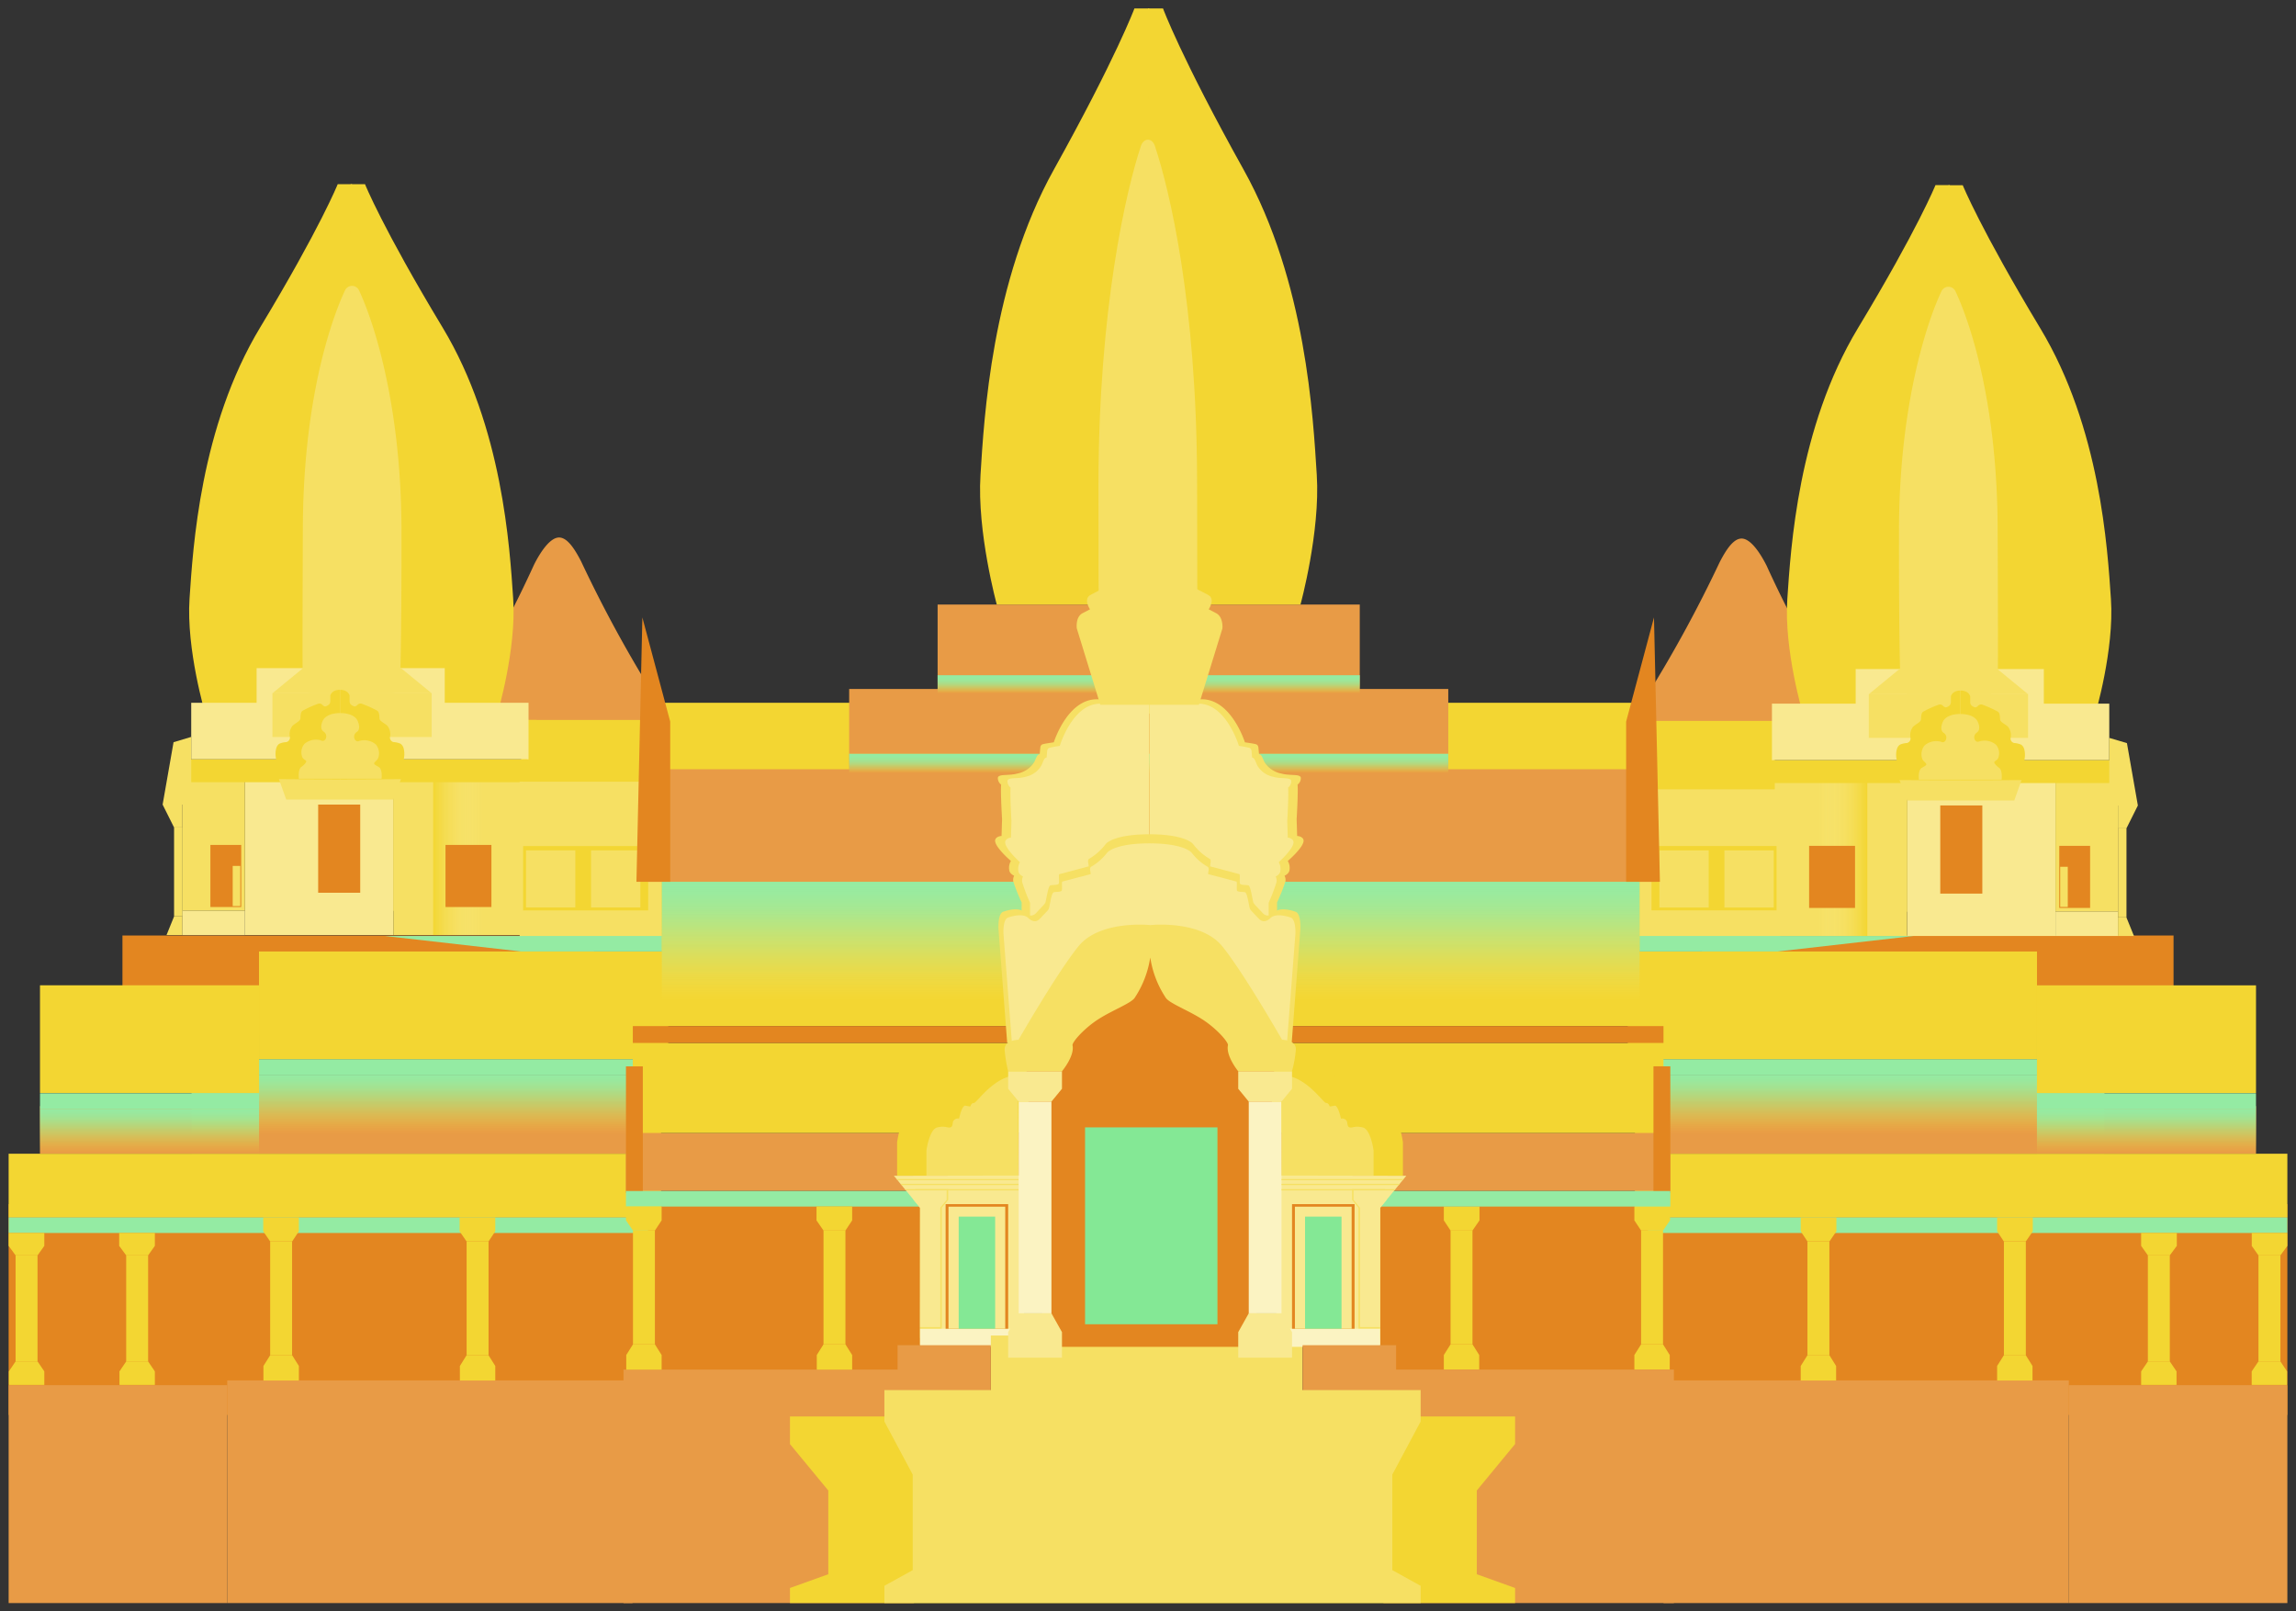 <svg id="Layer_1" data-name="Layer 1" xmlns="http://www.w3.org/2000/svg" xmlns:xlink="http://www.w3.org/1999/xlink" viewBox="0 0 399 280"><rect x="0" y="0" width="399" height="280" fill="#333333" stroke="none"/><defs><style>.cls-1{fill:#e38620;}.cls-2{fill:#e89b46;}.cls-3{fill:#94eba3;}.cls-4{fill:#f6e063;}.cls-5{fill:url(#linear-gradient);}.cls-6{fill:url(#linear-gradient-2);}.cls-7{fill:#f3d632;}.cls-8{fill:#f9e990;}.cls-9{fill:url(#linear-gradient-3);}.cls-10{fill:url(#linear-gradient-4);}.cls-11{fill:url(#linear-gradient-5);}.cls-12{fill:url(#linear-gradient-6);}.cls-13{fill:url(#linear-gradient-7);}.cls-14{fill:url(#linear-gradient-8);}.cls-15{fill:url(#linear-gradient-9);}.cls-16{fill:#fbf3c2;}.cls-17{fill:#84e895;}</style><linearGradient id="linear-gradient" x1="-736.99" y1="197.08" x2="-736.99" y2="186.75" gradientTransform="matrix(1, 0, 0, -1, 1061.89, 383.83)" gradientUnits="userSpaceOnUse"><stop offset="0" stop-color="#f3d632" stop-opacity="0"/><stop offset="0.08" stop-color="#e8d83f" stop-opacity="0.11"/><stop offset="0.27" stop-color="#cfde5d" stop-opacity="0.38"/><stop offset="0.45" stop-color="#bae376" stop-opacity="0.6"/><stop offset="0.62" stop-color="#a9e689" stop-opacity="0.77"/><stop offset="0.77" stop-color="#9ee997" stop-opacity="0.9"/><stop offset="0.9" stop-color="#97eaa0" stop-opacity="0.97"/><stop offset="1" stop-color="#94eba3"/></linearGradient><linearGradient id="linear-gradient-2" x1="-785.1" y1="200.48" x2="-785.1" y2="192.67" gradientTransform="matrix(1, 0, 0, -1, 1158.12, 393.14)" xlink:href="#linear-gradient"/><linearGradient id="linear-gradient-3" x1="90.83" y1="148.93" x2="75.28" y2="148.93" gradientUnits="userSpaceOnUse"><stop offset="0.45" stop-color="#f9e990" stop-opacity="0"/><stop offset="0.59" stop-color="#f8e57a" stop-opacity="0.23"/><stop offset="0.9" stop-color="#f4da44" stop-opacity="0.8"/><stop offset="1" stop-color="#f3d632"/></linearGradient><linearGradient id="linear-gradient-4" x1="-727.77" y1="149.09" x2="-743.31" y2="149.09" gradientTransform="matrix(1, 0, 0, -1, 1052.27, 298.17)" xlink:href="#linear-gradient-3"/><linearGradient id="linear-gradient-5" x1="74.09" y1="197.08" x2="74.09" y2="186.75" gradientTransform="matrix(1, 0, 0, 1, 0, 0)" xlink:href="#linear-gradient"/><linearGradient id="linear-gradient-6" x1="25.98" y1="200.48" x2="25.98" y2="192.67" gradientTransform="matrix(1, 0, 0, 1, 0, 0)" xlink:href="#linear-gradient"/><linearGradient id="linear-gradient-7" x1="653.16" y1="178.3" x2="653.16" y2="153.23" gradientTransform="matrix(1, 0, 0, -1, -453.18, 331.53)" gradientUnits="userSpaceOnUse"><stop offset="0.18" stop-color="#f6e063" stop-opacity="0"/><stop offset="0.24" stop-color="#ebe16a" stop-opacity="0.11"/><stop offset="0.4" stop-color="#d1e47b" stop-opacity="0.38"/><stop offset="0.55" stop-color="#bbe789" stop-opacity="0.6"/><stop offset="0.69" stop-color="#aae995" stop-opacity="0.77"/><stop offset="0.81" stop-color="#9eea9c" stop-opacity="0.9"/><stop offset="0.92" stop-color="#97eba1" stop-opacity="0.97"/><stop offset="1" stop-color="#94eba3"/></linearGradient><linearGradient id="linear-gradient-8" x1="199.63" y1="135.38" x2="199.63" y2="130.95" gradientUnits="userSpaceOnUse"><stop offset="0.23" stop-color="#f3d632" stop-opacity="0"/><stop offset="0.26" stop-color="#ecd83a" stop-opacity="0.07"/><stop offset="0.33" stop-color="#d8dc52" stop-opacity="0.29"/><stop offset="0.41" stop-color="#c6e068" stop-opacity="0.48"/><stop offset="0.5" stop-color="#b6e37a" stop-opacity="0.64"/><stop offset="0.58" stop-color="#aae689" stop-opacity="0.77"/><stop offset="0.67" stop-color="#a0e895" stop-opacity="0.87"/><stop offset="0.77" stop-color="#99ea9d" stop-opacity="0.94"/><stop offset="0.87" stop-color="#95eba1" stop-opacity="0.99"/><stop offset="1" stop-color="#94eba3"/></linearGradient><linearGradient id="linear-gradient-9" x1="199.63" y1="121.47" x2="199.63" y2="117.32" xlink:href="#linear-gradient-8"/></defs><title>siemreap</title><rect class="cls-1" x="295.79" y="162.56" width="81.93" height="17.31" transform="translate(673.51 342.43) rotate(-180)"/><rect class="cls-1" x="236.26" y="209.24" width="161.24" height="36.63" transform="translate(633.76 455.11) rotate(-180)"/><rect class="cls-2" x="289.08" y="239.87" width="70.43" height="38.69" transform="translate(648.6 518.43) rotate(-180)"/><rect class="cls-2" x="359.51" y="240.7" width="37.99" height="37.86" transform="translate(757.01 519.26) rotate(-180)"/><rect class="cls-3" x="284.12" y="184.05" width="69.86" height="2.7" transform="translate(638.11 370.8) rotate(-180)"/><rect class="cls-4" x="283.52" y="135.83" width="25.81" height="27.09" transform="translate(592.86 298.74) rotate(-180)"/><rect class="cls-2" x="284.12" y="186.85" width="81.57" height="13.63" transform="translate(649.81 387.33) rotate(-180)"/><rect class="cls-2" x="353.99" y="192.2" width="38.07" height="8.28" transform="translate(746.04 392.68) rotate(-180)"/><rect class="cls-5" x="284.12" y="186.75" width="81.57" height="10.33" transform="translate(649.81 383.83) rotate(-180)"/><rect class="cls-6" x="353.99" y="192.67" width="38.07" height="7.81" transform="translate(746.04 393.14) rotate(-180)"/><rect class="cls-7" x="282.88" y="165.34" width="71.11" height="18.71" transform="translate(636.87 349.39) rotate(-180)"/><rect class="cls-7" x="284.12" y="200.48" width="113.38" height="11.07" transform="translate(681.62 412.03) rotate(-180)"/><rect class="cls-3" x="353.99" y="189.97" width="38.07" height="2.7" transform="translate(746.04 382.64) rotate(-180)"/><rect class="cls-3" x="286.39" y="211.55" width="111.11" height="2.7" transform="translate(683.89 425.8) rotate(-180)"/><rect class="cls-7" x="353.99" y="171.21" width="38.07" height="18.71" transform="translate(746.04 361.14) rotate(-180)"/><rect class="cls-7" x="252.08" y="213.83" width="3.81" height="19.78" transform="translate(507.97 447.43) rotate(-180)"/><polygon class="cls-7" points="257.06 235.46 255.89 233.6 252.08 233.6 250.91 235.46 250.91 238 257.06 238 257.06 235.46"/><polygon class="cls-7" points="257.11 212.06 255.89 213.83 252.08 213.83 250.91 212.06 250.91 209.65 257.11 209.65 257.11 212.06"/><rect class="cls-7" x="285.19" y="213.83" width="3.81" height="19.78" transform="translate(574.19 447.43) rotate(-180)"/><polygon class="cls-7" points="290.17 235.46 289 233.6 285.19 233.6 284.02 235.46 284.02 238 290.17 238 290.17 235.46"/><polygon class="cls-7" points="290.22 212.06 289 213.83 285.19 213.83 284.02 212.06 284.02 209.65 290.22 209.65 290.22 212.06"/><rect class="cls-7" x="314.1" y="215.72" width="3.81" height="19.78" transform="translate(632.01 451.23) rotate(-180)"/><polygon class="cls-7" points="319.08 237.36 317.92 235.5 314.1 235.5 312.93 237.36 312.93 239.89 319.08 239.89 319.08 237.36"/><polygon class="cls-7" points="319.13 213.96 317.92 215.72 314.1 215.72 312.93 213.96 312.93 211.55 319.13 211.55 319.13 213.96"/><rect class="cls-7" x="348.23" y="215.72" width="3.81" height="19.78" transform="translate(700.28 451.23) rotate(-180)"/><polygon class="cls-7" points="353.21 237.36 352.05 235.5 348.23 235.5 347.06 237.36 347.06 239.89 353.21 239.89 353.21 237.36"/><polygon class="cls-7" points="353.26 213.96 352.05 215.72 348.23 215.72 347.06 213.96 347.06 211.55 353.26 211.55 353.26 213.96"/><rect class="cls-7" x="373.26" y="218.14" width="3.81" height="18.43" transform="translate(750.33 454.71) rotate(-180)"/><polygon class="cls-7" points="378.24 238.3 377.07 236.57 373.26 236.57 372.09 238.3 372.09 240.66 378.24 240.66 378.24 238.3"/><polygon class="cls-7" points="378.29 216.49 377.07 218.14 373.26 218.14 372.09 216.49 372.09 214.25 378.29 214.25 378.29 216.49"/><rect class="cls-7" x="392.47" y="218.14" width="3.81" height="18.43" transform="translate(788.76 454.71) rotate(-180)"/><polygon class="cls-7" points="397.45 238.3 396.29 236.57 392.47 236.57 391.3 238.3 391.3 240.66 397.45 240.66 397.45 238.3"/><polygon class="cls-7" points="397.5 216.49 396.29 218.14 392.47 218.14 391.31 216.49 391.31 214.25 397.5 214.25 397.5 216.49"/><rect class="cls-7" x="287" y="147.02" width="21.73" height="11.18" transform="translate(595.73 305.21) rotate(-180)"/><rect class="cls-4" x="299.66" y="147.76" width="8.57" height="9.93" transform="translate(607.9 305.46) rotate(-180)"/><rect class="cls-4" x="288.36" y="147.76" width="8.57" height="9.93" transform="translate(585.3 305.46) rotate(-180)"/><rect class="cls-7" x="90.57" y="122.12" width="217.85" height="15.04"/><rect class="cls-1" x="21.28" y="162.56" width="81.93" height="17.31"/><path class="cls-2" d="M93.24,125.1H101v0h15.23c-.93,0-1.95-3.19-3.09-5.09A227,227,0,0,1,101,97.58c-1.3-2.54-2.53-4.18-3.85-4.18s-2.88,1.84-4.32,4.67a205.91,205.91,0,0,1-11.61,21.88c-1.14,1.9-2.16,5.13-3.09,5.13H93.24Z"/><path class="cls-7" d="M61.07,124H35.67s-3.33-11.18-2.73-20S34.76,74.22,45.21,56.9,58.69,32,58.69,32h2.49Z"/><path class="cls-7" d="M61.05,124h25.4s3.33-11.18,2.73-20S87.36,74.22,76.91,56.9,63.43,32,63.43,32H60.94Z"/><rect class="cls-8" x="33.23" y="122.12" width="58.62" height="9.83"/><rect class="cls-8" x="44.59" y="116.1" width="32.7" height="13.27"/><path class="cls-4" d="M62.39,50.45a1.34,1.34,0,0,0-2.43,0c-2.55,5.44-7.24,19.31-7.33,41.07-.07,18.13-.08,25.29,0,27.62a1.35,1.35,0,0,0,1.35,1.3l7.17,0h7a1.35,1.35,0,0,0,1.35-1.3c.08-2.33.29-8.56.27-26.95C69.75,70.46,64.95,55.89,62.39,50.45Z"/><rect class="cls-4" x="47.34" y="120.47" width="27.68" height="7.6"/><polygon class="cls-4" points="75.02 120.47 47.34 120.47 56.6 112.87 65.75 112.87 75.02 120.47"/><rect class="cls-8" x="42.57" y="133.93" width="25.77" height="28.55"/><rect class="cls-4" x="31.71" y="135.37" width="10.86" height="22.9"/><rect class="cls-4" x="68.35" y="135.37" width="22.48" height="27.11"/><rect class="cls-1" x="36.56" y="146.82" width="5.36" height="10.79"/><rect class="cls-4" x="40.44" y="150.47" width="1.32" height="6.98"/><rect class="cls-4" x="30.25" y="143.79" width="1.47" height="15.45"/><polygon class="cls-4" points="31.71 162.48 28.94 162.48 30.25 159.25 31.71 159.25 31.71 162.48"/><polygon class="cls-4" points="31.71 139.81 28.26 139.81 30.25 143.79 31.71 143.79 31.71 139.81"/><rect class="cls-8" x="31.71" y="158.27" width="10.86" height="4.22"/><rect class="cls-4" x="68.35" y="133.93" width="6.93" height="24.34"/><rect class="cls-9" x="75.28" y="135.37" width="15.54" height="27.11"/><rect class="cls-1" x="77.42" y="146.82" width="7.98" height="10.79"/><rect class="cls-7" x="33.02" y="131.95" width="58.62" height="3.97"/><polygon class="cls-4" points="28.26 139.81 30.16 128.97 33.23 128.05 33.23 139.81 28.26 139.81"/><rect class="cls-8" x="52.08" y="138.36" width="13.2" height="19.09"/><rect class="cls-1" x="55.29" y="139.81" width="7.31" height="15.32"/><polygon class="cls-4" points="48.47 135.37 49.74 138.94 68.34 138.94 69.69 135.37 48.47 135.37"/><path class="cls-7" d="M48.45,135.37l-.55-4s-.19-1.74.73-2.17a3.63,3.63,0,0,1,1.14-.25.82.82,0,0,0,.62-.84,2.34,2.34,0,0,1,.45-2c.54-.48,1.32-.8,1.36-1.24s0-1.2.45-1.4a18.6,18.6,0,0,1,2.69-1.2c.7-.16.79.68,1.36.44s.7-.52.7-.92v-.92s.21-1,1.65-1v15.57Z"/><path class="cls-7" d="M69.7,135.37l.55-4s.19-1.74-.73-2.17a3.63,3.63,0,0,0-1.14-.25.82.82,0,0,1-.62-.84,2.34,2.34,0,0,0-.45-2c-.54-.48-1.32-.8-1.36-1.24s0-1.2-.45-1.4a18.6,18.6,0,0,0-2.69-1.2c-.7-.16-.79.68-1.36.44s-.7-.52-.7-.92v-.92s-.21-1-1.65-1v15.57Z"/><path class="cls-4" d="M65.84,133.29c-.31-.2-.82-.41-.82-.63s.45-.47.66-.84a2.39,2.39,0,0,0-.37-2.46,3.12,3.12,0,0,0-2.89-.61c-.76.38-1.3-1-.43-1.55s.13-2,.13-2-.48-1.29-3-1.29-3,1.28-3,1.28-.74,1.36.13,1.95.33,1.91-.43,1.53a3.1,3.1,0,0,0-2.89.57,2.26,2.26,0,0,0-.37,2.39c.21.37.66.47.66.68s-.51.73-.82.93c-.67.43-.46,2.08-.46,2.08H66.31S66.51,133.71,65.84,133.29Z"/><path class="cls-2" d="M306.54,125.26h-7.75v0H283.56c.93,0,1.95-3.19,3.09-5.09a227,227,0,0,0,12.16-22.41c1.3-2.54,2.53-4.18,3.85-4.18s2.88,1.84,4.32,4.67a205.91,205.91,0,0,0,11.61,21.88c1.14,1.9,2.16,5.13,3.09,5.13H306.54Z"/><path class="cls-7" d="M338.71,124.11h25.4s3.33-11.18,2.73-20S365,74.38,354.57,57.06s-13.48-24.87-13.48-24.87H338.6Z"/><path class="cls-7" d="M338.73,124.11h-25.4s-3.33-11.18-2.73-20,1.82-29.76,12.27-47.08,13.48-24.87,13.48-24.87h2.49Z"/><rect class="cls-8" x="307.94" y="122.28" width="58.62" height="9.83" transform="translate(674.49 254.38) rotate(-180)"/><rect class="cls-8" x="322.49" y="116.26" width="32.7" height="13.27" transform="translate(677.67 245.79) rotate(-180)"/><path class="cls-4" d="M337.39,50.61a1.34,1.34,0,0,1,2.43,0c2.55,5.44,7.24,19.31,7.33,41.07.07,18.13.08,25.29,0,27.62a1.35,1.35,0,0,1-1.35,1.3l-7.17,0h-7a1.35,1.35,0,0,1-1.35-1.3c-.08-2.33-.29-8.56-.27-26.95C330,70.62,334.83,56,337.39,50.61Z"/><rect class="cls-4" x="324.76" y="120.63" width="27.68" height="7.6" transform="translate(677.2 248.85) rotate(-180)"/><polygon class="cls-4" points="324.76 120.63 352.44 120.63 343.18 113.03 334.02 113.03 324.76 120.63"/><rect class="cls-8" x="331.43" y="134.09" width="25.77" height="28.55" transform="translate(688.64 296.73) rotate(-180)"/><rect class="cls-4" x="357.21" y="135.53" width="10.86" height="22.9" transform="translate(725.27 293.96) rotate(-180)"/><rect class="cls-4" x="308.95" y="135.53" width="22.48" height="27.11" transform="translate(640.38 298.17) rotate(-180)"/><rect class="cls-1" x="357.86" y="146.98" width="5.36" height="10.79" transform="translate(721.08 304.75) rotate(-180)"/><rect class="cls-4" x="358.02" y="150.63" width="1.32" height="6.98" transform="translate(717.36 308.23) rotate(-180)"/><rect class="cls-4" x="368.06" y="143.95" width="1.47" height="15.45" transform="translate(737.6 303.36) rotate(-180)"/><polygon class="cls-4" points="368.06 162.64 370.84 162.64 369.53 159.41 368.06 159.41 368.06 162.64"/><polygon class="cls-4" points="368.06 139.97 371.52 139.97 369.53 143.95 368.06 143.95 368.06 139.97"/><rect class="cls-8" x="357.21" y="158.43" width="10.86" height="4.22" transform="translate(725.27 321.07) rotate(-180)"/><rect class="cls-4" x="324.5" y="134.09" width="6.93" height="24.34" transform="translate(655.93 292.52) rotate(-180)"/><rect class="cls-10" x="308.95" y="135.53" width="15.54" height="27.11" transform="translate(633.45 298.17) rotate(-180)"/><rect class="cls-1" x="314.38" y="146.98" width="7.98" height="10.79" transform="translate(636.75 304.75) rotate(-180)"/><rect class="cls-7" x="308.15" y="132.11" width="58.62" height="3.97" transform="translate(674.91 268.18) rotate(-180)"/><polygon class="cls-4" points="371.52 139.97 369.62 129.13 366.55 128.22 366.55 139.97 371.52 139.97"/><rect class="cls-8" x="334.5" y="138.52" width="13.2" height="19.09" transform="translate(682.2 296.12) rotate(-180)"/><rect class="cls-1" x="337.17" y="139.97" width="7.31" height="15.32" transform="translate(681.66 295.25) rotate(-180)"/><polygon class="cls-4" points="351.31 135.53 350.04 139.1 331.44 139.1 330.09 135.53 351.31 135.53"/><path class="cls-7" d="M351.33,135.53l.55-4s.19-1.74-.73-2.17a3.63,3.63,0,0,0-1.14-.25.82.82,0,0,1-.62-.84,2.34,2.34,0,0,0-.45-2c-.54-.48-1.32-.8-1.36-1.24s0-1.2-.45-1.4a18.6,18.6,0,0,0-2.69-1.2c-.7-.16-.79.68-1.36.44s-.7-.52-.7-.92V121s-.21-1-1.65-1v15.57Z"/><path class="cls-7" d="M330.08,135.53l-.55-4s-.19-1.74.73-2.17a3.63,3.63,0,0,1,1.14-.25.82.82,0,0,0,.62-.84,2.34,2.34,0,0,1,.45-2c.54-.48,1.32-.8,1.36-1.24s0-1.2.45-1.4a18.6,18.6,0,0,1,2.69-1.2c.7-.16.79.68,1.36.44s.7-.52.7-.92V121s.21-1,1.65-1v15.57Z"/><path class="cls-4" d="M333.94,133.45c.31-.2.82-.41.82-.63s-.45-.47-.66-.84a2.39,2.39,0,0,1,.37-2.46,3.12,3.12,0,0,1,2.89-.61c.76.38,1.3-1,.43-1.55s-.13-2-.13-2,.48-1.29,3-1.29,3,1.28,3,1.28.74,1.36-.13,1.95-.33,1.91.43,1.53a3.1,3.1,0,0,1,2.89.57,2.26,2.26,0,0,1,.37,2.39c-.21.37-.66.47-.66.68s.51.73.82.93c.67.43.46,2.08.46,2.08H333.47S333.27,133.87,333.94,133.45Z"/><rect class="cls-1" x="1.5" y="209.24" width="161.24" height="36.63"/><rect class="cls-2" x="39.49" y="239.87" width="70.43" height="38.69"/><rect class="cls-2" x="108.35" y="237.99" width="50.48" height="40.57"/><rect class="cls-2" x="240.41" y="237.99" width="50.48" height="40.57"/><rect class="cls-2" x="1.5" y="240.7" width="37.99" height="37.86"/><rect class="cls-3" x="45.01" y="184.05" width="69.86" height="2.7"/><rect class="cls-4" x="90.31" y="135.83" width="25.81" height="27.09"/><rect class="cls-2" x="33.31" y="186.85" width="81.57" height="13.63"/><rect class="cls-2" x="6.95" y="192.2" width="38.07" height="8.28"/><rect class="cls-11" x="33.31" y="186.75" width="81.57" height="10.33"/><rect class="cls-12" x="6.95" y="192.67" width="38.07" height="7.81"/><rect class="cls-7" x="45.01" y="165.34" width="71.11" height="18.71"/><rect class="cls-7" x="1.5" y="200.48" width="113.38" height="11.07"/><rect class="cls-3" x="6.95" y="189.97" width="38.07" height="2.7"/><rect class="cls-3" x="1.5" y="211.55" width="111.11" height="2.7"/><polygon class="cls-3" points="115.43 165.34 90.58 165.34 66.86 162.64 115.43 162.64 115.43 165.34"/><polygon class="cls-3" points="284.02 165.34 308.87 165.34 332.59 162.64 284.02 162.64 284.02 165.34"/><rect class="cls-7" x="6.95" y="171.21" width="38.07" height="18.71"/><path class="cls-4" d="M208.8,205.09a6.2,6.2,0,0,1-.91-2.25c0-.46-.1-1.25-.71-1.15s-.86.79-1.27.74-.56-.44-.61-1.15-.15-1.74-.66-2a2,2,0,0,0-1.26,0,1.46,1.46,0,0,0-1.35-1.61c-.73,0-.68-1.07-1.19-1.39a2.78,2.78,0,0,0-2.2,0c-.51.31-.45,1.38-1.19,1.38a1.46,1.46,0,0,0-1.35,1.6,1.94,1.94,0,0,0-1.26,0c-.51.25-.61,1.27-.66,2s-.2,1.07-.61,1.12-.66-.71-1.27-.81-.71.56-.71,1a6.9,6.9,0,0,1-.91,2.53c-.61,1.17.36,6,.36,6h17.4S209.41,206.26,208.8,205.09Z"/><path class="cls-8" d="M207.87,206a4.93,4.93,0,0,1-.82-2c0-.36-.09-1.08-.64-1s-.78.57-1.14.53-.5-.37-.55-.93-.14-1.38-.59-1.58a2,2,0,0,0-1.13,0,1.18,1.18,0,0,0-1.22-1.26c-.66,0-.61-.84-1.06-1.09a2.84,2.84,0,0,0-2,0c-.46.24-.41,1.08-1.06,1.08a1.17,1.17,0,0,0-1.22,1.25,2,2,0,0,0-1.13,0c-.46.2-.55,1-.59,1.55s-.18.83-.55.87-.59-.56-1.14-.64-.64.44-.64.79a6.09,6.09,0,0,1-.82,2.38c-.55.91.32,5.08.32,5.08h15.63S208.42,206.9,207.87,206Z"/><rect class="cls-2" x="108.78" y="196.87" width="181.49" height="10.08"/><rect class="cls-2" x="111.16" y="133.67" width="176.74" height="19.56"/><rect class="cls-7" x="115.01" y="153.23" width="169.92" height="25.07"/><rect class="cls-7" x="109.97" y="181.23" width="179.11" height="15.64"/><rect class="cls-13" x="115.01" y="153.23" width="169.92" height="25.07" transform="translate(399.94 331.53) rotate(-180)"/><rect class="cls-1" x="108.78" y="185.3" width="2.93" height="22"/><rect class="cls-1" x="287.34" y="185.29" width="2.93" height="22.01"/><rect class="cls-1" x="109.97" y="178.3" width="179.11" height="2.93"/><rect class="cls-3" x="108.78" y="206.96" width="181.49" height="2.7"/><polygon class="cls-1" points="287.43 107.29 288.46 153.23 282.59 153.23 282.59 125.39 287.43 107.29"/><rect class="cls-2" x="147.57" y="130.95" width="104.11" height="4.88"/><rect class="cls-14" x="147.57" y="130.95" width="104.11" height="4.43"/><rect class="cls-2" x="147.57" y="119.72" width="104.11" height="11.23"/><rect class="cls-2" x="162.94" y="117.32" width="73.36" height="2.98"/><rect class="cls-15" x="162.94" y="117.32" width="73.36" height="4.15"/><rect class="cls-2" x="162.94" y="105.05" width="73.36" height="12.27"/><path class="cls-7" d="M199.63,105.05H173.22s-3.46-12.6-2.83-22.52S172.28,49,183.14,29.47s14-28,14-28h2.59Z"/><path class="cls-7" d="M199.62,105.05H226s3.46-12.6,2.83-22.52S227,49,216.11,29.47s-14-28-14-28H199.5Z"/><path class="cls-4" d="M198.27,25.37c.49-1.46,1.95-1.46,2.43,0,2.55,7.67,7.24,27.21,7.33,57.87.07,25.56.08,35.65,0,38.93,0,1-.62,1.83-1.35,1.83l-7.17,0h-7c-.73,0-1.32-.81-1.35-1.83-.08-3.28-.29-12.06-.27-38C190.92,53.58,195.72,33,198.27,25.37Z"/><path class="cls-4" d="M177.54,159.7v-2.89a31.57,31.57,0,0,1-1.45-3.64,1.61,1.61,0,0,1,.15-1s-.8-.32-.86-1a2.29,2.29,0,0,1,.3-1.56s-2.75-2.34-2.75-3.53c0-.52.64-.81,1.12-.81l.09-2.93s-.29-4.74-.16-6a1.4,1.4,0,0,1-.57-1.13c0-.8,1.88-.36,3.39-.8a4.4,4.4,0,0,0,2.94-2c.41-.88.49-1.29.94-1.37l.1-1.09s0-.49.41-.62,1.94-.34,1.94-.34,2.36-7.57,7.57-7.48,9,0,9,0V159.7Z"/><path class="cls-4" d="M221.93,159.7v-2.89a31.57,31.57,0,0,0,1.45-3.64,1.61,1.61,0,0,0-.15-1s.8-.32.86-1a2.29,2.29,0,0,0-.3-1.56s2.75-2.34,2.75-3.53c0-.52-.64-.81-1.12-.81l-.09-2.93s.29-4.74.16-6a1.4,1.4,0,0,0,.57-1.13c0-.8-1.88-.36-3.39-.8a4.4,4.4,0,0,1-2.94-2c-.41-.88-.49-1.29-.94-1.37l-.1-1.09s0-.49-.41-.62-1.94-.34-1.94-.34-2.36-7.57-7.57-7.48-9,0-9,0V159.7Z"/><path class="cls-8" d="M179,159.7v-2.83a31.83,31.83,0,0,1-1.36-3.57,1.64,1.64,0,0,1,.14-1s-.75-.31-.81-.95a2.33,2.33,0,0,1,.28-1.53s-2.57-2.29-2.57-3.46c0-.51.6-.8,1-.8l.09-2.87s-.27-4.65-.15-5.83a1.39,1.39,0,0,1-.54-1.1c0-.79,1.76-.35,3.17-.79a4.12,4.12,0,0,0,2.75-2c.38-.87.46-1.26.88-1.34l.09-1.07s0-.48.39-.61a18.21,18.21,0,0,1,1.81-.34s2.21-7.42,7.08-7.33,8.44,0,8.44,0v37.4Z"/><path class="cls-8" d="M220.47,159.7v-2.83a31.83,31.83,0,0,0,1.36-3.57,1.64,1.64,0,0,0-.14-1s.75-.31.81-.95a2.33,2.33,0,0,0-.28-1.53s2.57-2.29,2.57-3.46c0-.51-.6-.8-1-.8l-.09-2.87s.27-4.65.15-5.83a1.39,1.39,0,0,0,.54-1.1c0-.79-1.76-.35-3.17-.79a4.12,4.12,0,0,1-2.75-2c-.38-.87-.46-1.26-.88-1.34l-.09-1.07s0-.48-.39-.61a18.21,18.21,0,0,0-1.81-.34s-2.21-7.42-7.08-7.33-8.44,0-8.44,0v37.4Z"/><path class="cls-7" d="M177,204.31h-21.1v-5.82s.64-4.86,2.48-5.25,2.27.14,3,0,.46-1.1.71-1.49a1.24,1.24,0,0,1,1.38-.53s.64-3.12,1.45-3,1,.23,1.14.14.17-.74.83-.76,4.73-6.38,10.12-6.38Z"/><path class="cls-4" d="M177,204.31h-16v-4.4s.48-3.67,1.88-4,1.72.11,2.25,0,.35-.83.54-1.13a.94.94,0,0,1,1-.4s.48-2.36,1.1-2.25.78.17.86.1.13-.56.63-.57,3.58-4.83,7.65-4.83Z"/><polygon class="cls-8" points="177.95 204.27 155.34 204.31 159.9 209.87 159.87 233.75 177.95 233.75 177.95 204.27"/><rect class="cls-4" x="159.88" y="209.86" width="3.77" height="22.6" transform="translate(323.54 442.33) rotate(-180)"/><polygon class="cls-4" points="164.78 208.5 163.65 209.87 160.16 209.87 159.03 208.5 159.03 206.63 164.78 206.63 164.78 208.5"/><rect class="cls-16" x="159.89" y="230.89" width="17.91" height="3.15" transform="translate(337.7 464.94) rotate(-180)"/><rect class="cls-1" x="164.33" y="209.24" width="10.87" height="21.65" transform="translate(339.53 440.13) rotate(-180)"/><rect class="cls-8" x="159.16" y="215.36" width="21.21" height="9.86" transform="translate(390.05 50.52) rotate(90)"/><rect class="cls-17" x="166.59" y="211.41" width="6.34" height="19.48" transform="translate(339.53 442.3) rotate(-180)"/><rect class="cls-8" x="159.89" y="209.86" width="3.5" height="20.74" transform="translate(323.29 440.46) rotate(-180)"/><polygon class="cls-8" points="164.51 208.5 163.39 209.87 159.9 209.87 158.77 208.5 158.77 206.63 164.51 206.63 164.51 208.5"/><polygon class="cls-4" points="177.03 206.85 177.03 206.63 157.24 206.63 157.42 206.85 177.03 206.85"/><polygon class="cls-4" points="177.03 205.93 177.03 205.71 156.49 205.71 156.67 205.93 177.03 205.93"/><polygon class="cls-4" points="177.03 205.09 177.03 204.87 155.8 204.87 155.98 205.09 177.03 205.09"/><path class="cls-7" d="M222.7,204.31h21.1v-5.82s-.64-4.86-2.48-5.25-2.27.14-3,0-.46-1.1-.71-1.49a1.24,1.24,0,0,0-1.38-.53s-.64-3.12-1.45-3-1,.23-1.14.14-.17-.74-.83-.76-4.73-6.38-10.12-6.38Z"/><path class="cls-4" d="M222.7,204.31h16v-4.4s-.48-3.67-1.88-4-1.72.11-2.25,0-.35-.83-.54-1.13a.94.94,0,0,0-1-.4s-.48-2.36-1.1-2.25-.78.17-.86.1-.13-.56-.63-.57-3.58-4.83-7.65-4.83Z"/><rect class="cls-7" x="182.18" y="230.11" width="35.78" height="2.35"/><path class="cls-4" d="M225.21,158.46s-2.52-1-3.66,0c0,0-1.12,1.31-2.16.16s-1.49-1.49-1.61-1.89-.44-2.74-.82-2.87-1.42,0-1.49-.37.06-1.56-.09-1.59l-5.09-1.35.06-.54s.19-.64-.19-.81a9.77,9.77,0,0,1-2.78-2.47c-.35-.51-2.23-1.76-7.64-1.76s-7.29,1.25-7.64,1.76a9.77,9.77,0,0,1-2.78,2.47c-.38.17-.19.81-.19.81l.06.54-5.09,1.35c-.16,0,0,1.22-.09,1.59s-1.11.24-1.49.37-.7,2.47-.82,2.87-.57.74-1.61,1.89-2.16-.16-2.16-.16c-1.15-1-3.66,0-3.66,0-.88.41-.76,2.87-.76,2.87l1.52,19.9h49.44l1.52-19.9S226.09,158.87,225.21,158.46Z"/><path class="cls-8" d="M224.37,159.47s-2.43-.95-3.54,0c0,0-1.08,1.25-2.09.15s-1.44-1.42-1.56-1.81-.43-2.62-.79-2.75-1.38,0-1.44-.36.06-1.49-.09-1.52l-4.92-1.29.06-.52s.18-.61-.18-.78a9.42,9.42,0,0,1-2.69-2.36c-.34-.48-2.15-1.68-7.39-1.68s-7.05,1.2-7.39,1.68a9.42,9.42,0,0,1-2.69,2.36c-.37.16-.18.78-.18.78l.06.52-4.92,1.29c-.15,0,0,1.16-.09,1.52s-1.07.23-1.44.36-.67,2.36-.79,2.75-.55.71-1.56,1.81-2.09-.15-2.09-.15c-1.11-.95-3.54,0-3.54,0-.85.39-.73,2.74-.73,2.74l1.47,19h47.8l1.47-19S225.22,159.87,224.37,159.47Z"/><polygon class="cls-7" points="198.38 278.56 137.28 278.56 137.28 275.94 143.94 273.55 143.94 259 137.28 250.93 137.28 246.14 198.38 246.14 263.29 246.14 263.29 250.93 256.64 259 256.64 273.55 263.29 275.94 263.29 278.56 198.38 278.56"/><rect class="cls-4" x="172.19" y="232.07" width="54.17" height="13.8"/><polygon class="cls-1" points="198.97 166.38 200.47 166.38 221.43 185.91 217.95 234.04 181.47 234.04 178.38 185.91 198.97 166.38"/><rect class="cls-16" x="177.03" y="191.42" width="5.69" height="36.8"/><polygon class="cls-8" points="175.2 231.48 177.03 228.21 182.72 228.21 184.55 231.48 184.55 235.92 175.2 235.92 175.2 231.48"/><polygon class="cls-8" points="175.2 189.19 177.03 191.42 182.72 191.42 184.55 189.19 184.55 186.15 175.2 186.15 175.2 189.19"/><polygon class="cls-8" points="221.78 204.27 244.39 204.31 239.84 209.87 239.86 233.75 221.78 233.75 221.78 204.27"/><rect class="cls-4" x="236.08" y="209.86" width="3.77" height="22.6"/><polygon class="cls-4" points="234.96 208.5 236.08 209.87 239.58 209.87 240.7 208.5 240.7 206.63 234.96 206.63 234.96 208.5"/><rect class="cls-16" x="221.92" y="230.89" width="17.91" height="3.15"/><rect class="cls-2" x="155.98" y="233.75" width="16.21" height="12.12"/><rect class="cls-2" x="226.36" y="233.75" width="16.26" height="12.12"/><polygon class="cls-4" points="198.88 278.56 153.69 278.56 153.69 275.56 158.61 272.84 158.61 256.23 153.69 247.01 153.69 241.55 198.88 241.55 246.88 241.55 246.88 247.01 241.96 256.23 241.96 272.84 246.88 275.56 246.88 278.56 198.88 278.56"/><rect class="cls-1" x="224.53" y="209.24" width="10.87" height="21.65"/><rect class="cls-8" x="219.36" y="215.36" width="21.21" height="9.86" transform="translate(450.25 -9.68) rotate(90)"/><rect class="cls-17" x="226.79" y="211.41" width="6.34" height="19.48"/><rect class="cls-8" x="236.34" y="209.86" width="3.5" height="20.74"/><polygon class="cls-8" points="235.22 208.5 236.34 209.87 239.84 209.87 240.96 208.5 240.96 206.63 235.22 206.63 235.22 208.5"/><rect class="cls-16" x="217.01" y="191.42" width="5.69" height="36.8"/><polygon class="cls-8" points="215.18 231.48 217.01 228.21 222.7 228.21 224.53 231.48 224.53 235.92 215.18 235.92 215.18 231.48"/><polygon class="cls-8" points="215.18 189.19 217.01 191.42 222.7 191.42 224.53 189.19 224.53 186.15 215.18 186.15 215.18 189.19"/><polygon class="cls-4" points="222.7 206.85 222.7 206.63 242.49 206.63 242.31 206.85 222.7 206.85"/><polygon class="cls-4" points="222.7 205.93 222.7 205.71 243.24 205.71 243.06 205.93 222.7 205.93"/><polygon class="cls-4" points="222.7 205.09 222.7 204.87 243.93 204.87 243.75 205.09 222.7 205.09"/><rect class="cls-1" x="185.55" y="192.77" width="28.55" height="37.34"/><rect class="cls-17" x="188.56" y="195.9" width="23.01" height="34.21"/><path class="cls-4" d="M222.8,180.68s-6.64-11.61-10.39-16.24-12.5-3.69-12.5-3.69-8.75-.94-12.5,3.69S177,180.68,177,180.68s-2.51,0-2.41,1.76a23,23,0,0,0,.61,3.71h9.35s2.25-2.67,1.83-4.54c0-.62,2.06-2.94,4.49-4.5s5.6-2.74,6.29-3.68a17.35,17.35,0,0,0,2.73-7.06,17.39,17.39,0,0,0,2.73,7.06c.69.94,3.86,2.13,6.29,3.68s4.49,3.87,4.49,4.49c-.42,1.87,1.77,4.54,1.77,4.54h9.35a19.88,19.88,0,0,0,.67-3.71C225.31,180.67,222.8,180.68,222.8,180.68Z"/><rect class="cls-7" x="143.11" y="213.83" width="3.81" height="19.78"/><polygon class="cls-7" points="141.94 235.46 143.11 233.6 146.92 233.6 148.09 235.46 148.09 238 141.94 238 141.94 235.46"/><polygon class="cls-7" points="141.89 212.06 143.11 213.83 146.92 213.83 148.09 212.06 148.09 209.65 141.89 209.65 141.89 212.06"/><rect class="cls-7" x="110" y="213.83" width="3.81" height="19.78"/><polygon class="cls-7" points="108.83 235.46 110 233.6 113.81 233.6 114.98 235.46 114.98 238 108.83 238 108.83 235.46"/><polygon class="cls-7" points="108.78 212.06 110 213.83 113.81 213.83 114.98 212.06 114.98 209.65 108.78 209.65 108.78 212.06"/><rect class="cls-7" x="81.09" y="215.72" width="3.81" height="19.78"/><polygon class="cls-7" points="79.92 237.36 81.08 235.5 84.9 235.5 86.07 237.36 86.07 239.89 79.92 239.89 79.92 237.36"/><polygon class="cls-7" points="79.87 213.96 81.08 215.72 84.9 215.72 86.07 213.96 86.07 211.55 79.87 211.55 79.87 213.96"/><rect class="cls-7" x="46.95" y="215.72" width="3.81" height="19.78"/><polygon class="cls-7" points="45.78 237.36 46.95 235.5 50.77 235.5 51.94 237.36 51.94 239.89 45.78 239.89 45.78 237.36"/><polygon class="cls-7" points="45.74 213.96 46.95 215.72 50.77 215.72 51.94 213.96 51.94 211.55 45.74 211.55 45.74 213.96"/><rect class="cls-7" x="21.93" y="218.14" width="3.81" height="18.43"/><polygon class="cls-7" points="20.76 238.3 21.93 236.57 25.74 236.57 26.91 238.3 26.91 240.66 20.76 240.66 20.76 238.3"/><polygon class="cls-7" points="20.71 216.49 21.93 218.14 25.74 218.14 26.91 216.49 26.91 214.25 20.71 214.25 20.71 216.49"/><rect class="cls-7" x="2.71" y="218.14" width="3.81" height="18.43"/><polygon class="cls-7" points="1.54 238.3 2.71 236.57 6.53 236.57 7.7 238.3 7.7 240.66 1.54 240.66 1.54 238.3"/><polygon class="cls-7" points="1.5 216.49 2.71 218.14 6.53 218.14 7.7 216.49 7.7 214.25 1.5 214.25 1.5 216.49"/><rect class="cls-7" x="90.91" y="147.02" width="21.73" height="11.18"/><rect class="cls-4" x="91.41" y="147.76" width="8.57" height="9.93"/><rect class="cls-4" x="102.71" y="147.76" width="8.57" height="9.93"/><polygon class="cls-1" points="111.63 107.29 110.6 153.23 116.47 153.23 116.47 125.39 111.63 107.29"/><path class="cls-4" d="M211.34,106.55l-1.29-.67s1.16-1.73,0-2.44-7.55-3.7-7.55-3.7a4.27,4.27,0,0,0-5.53,0s-6.39,3-7.55,3.7,0,2.44,0,2.44l-1.29.67c-1.29.67-1,2.66-1,2.66l4.08,13.26h17.13l4.09-13.26S212.63,107.22,211.34,106.55Z"/></svg>